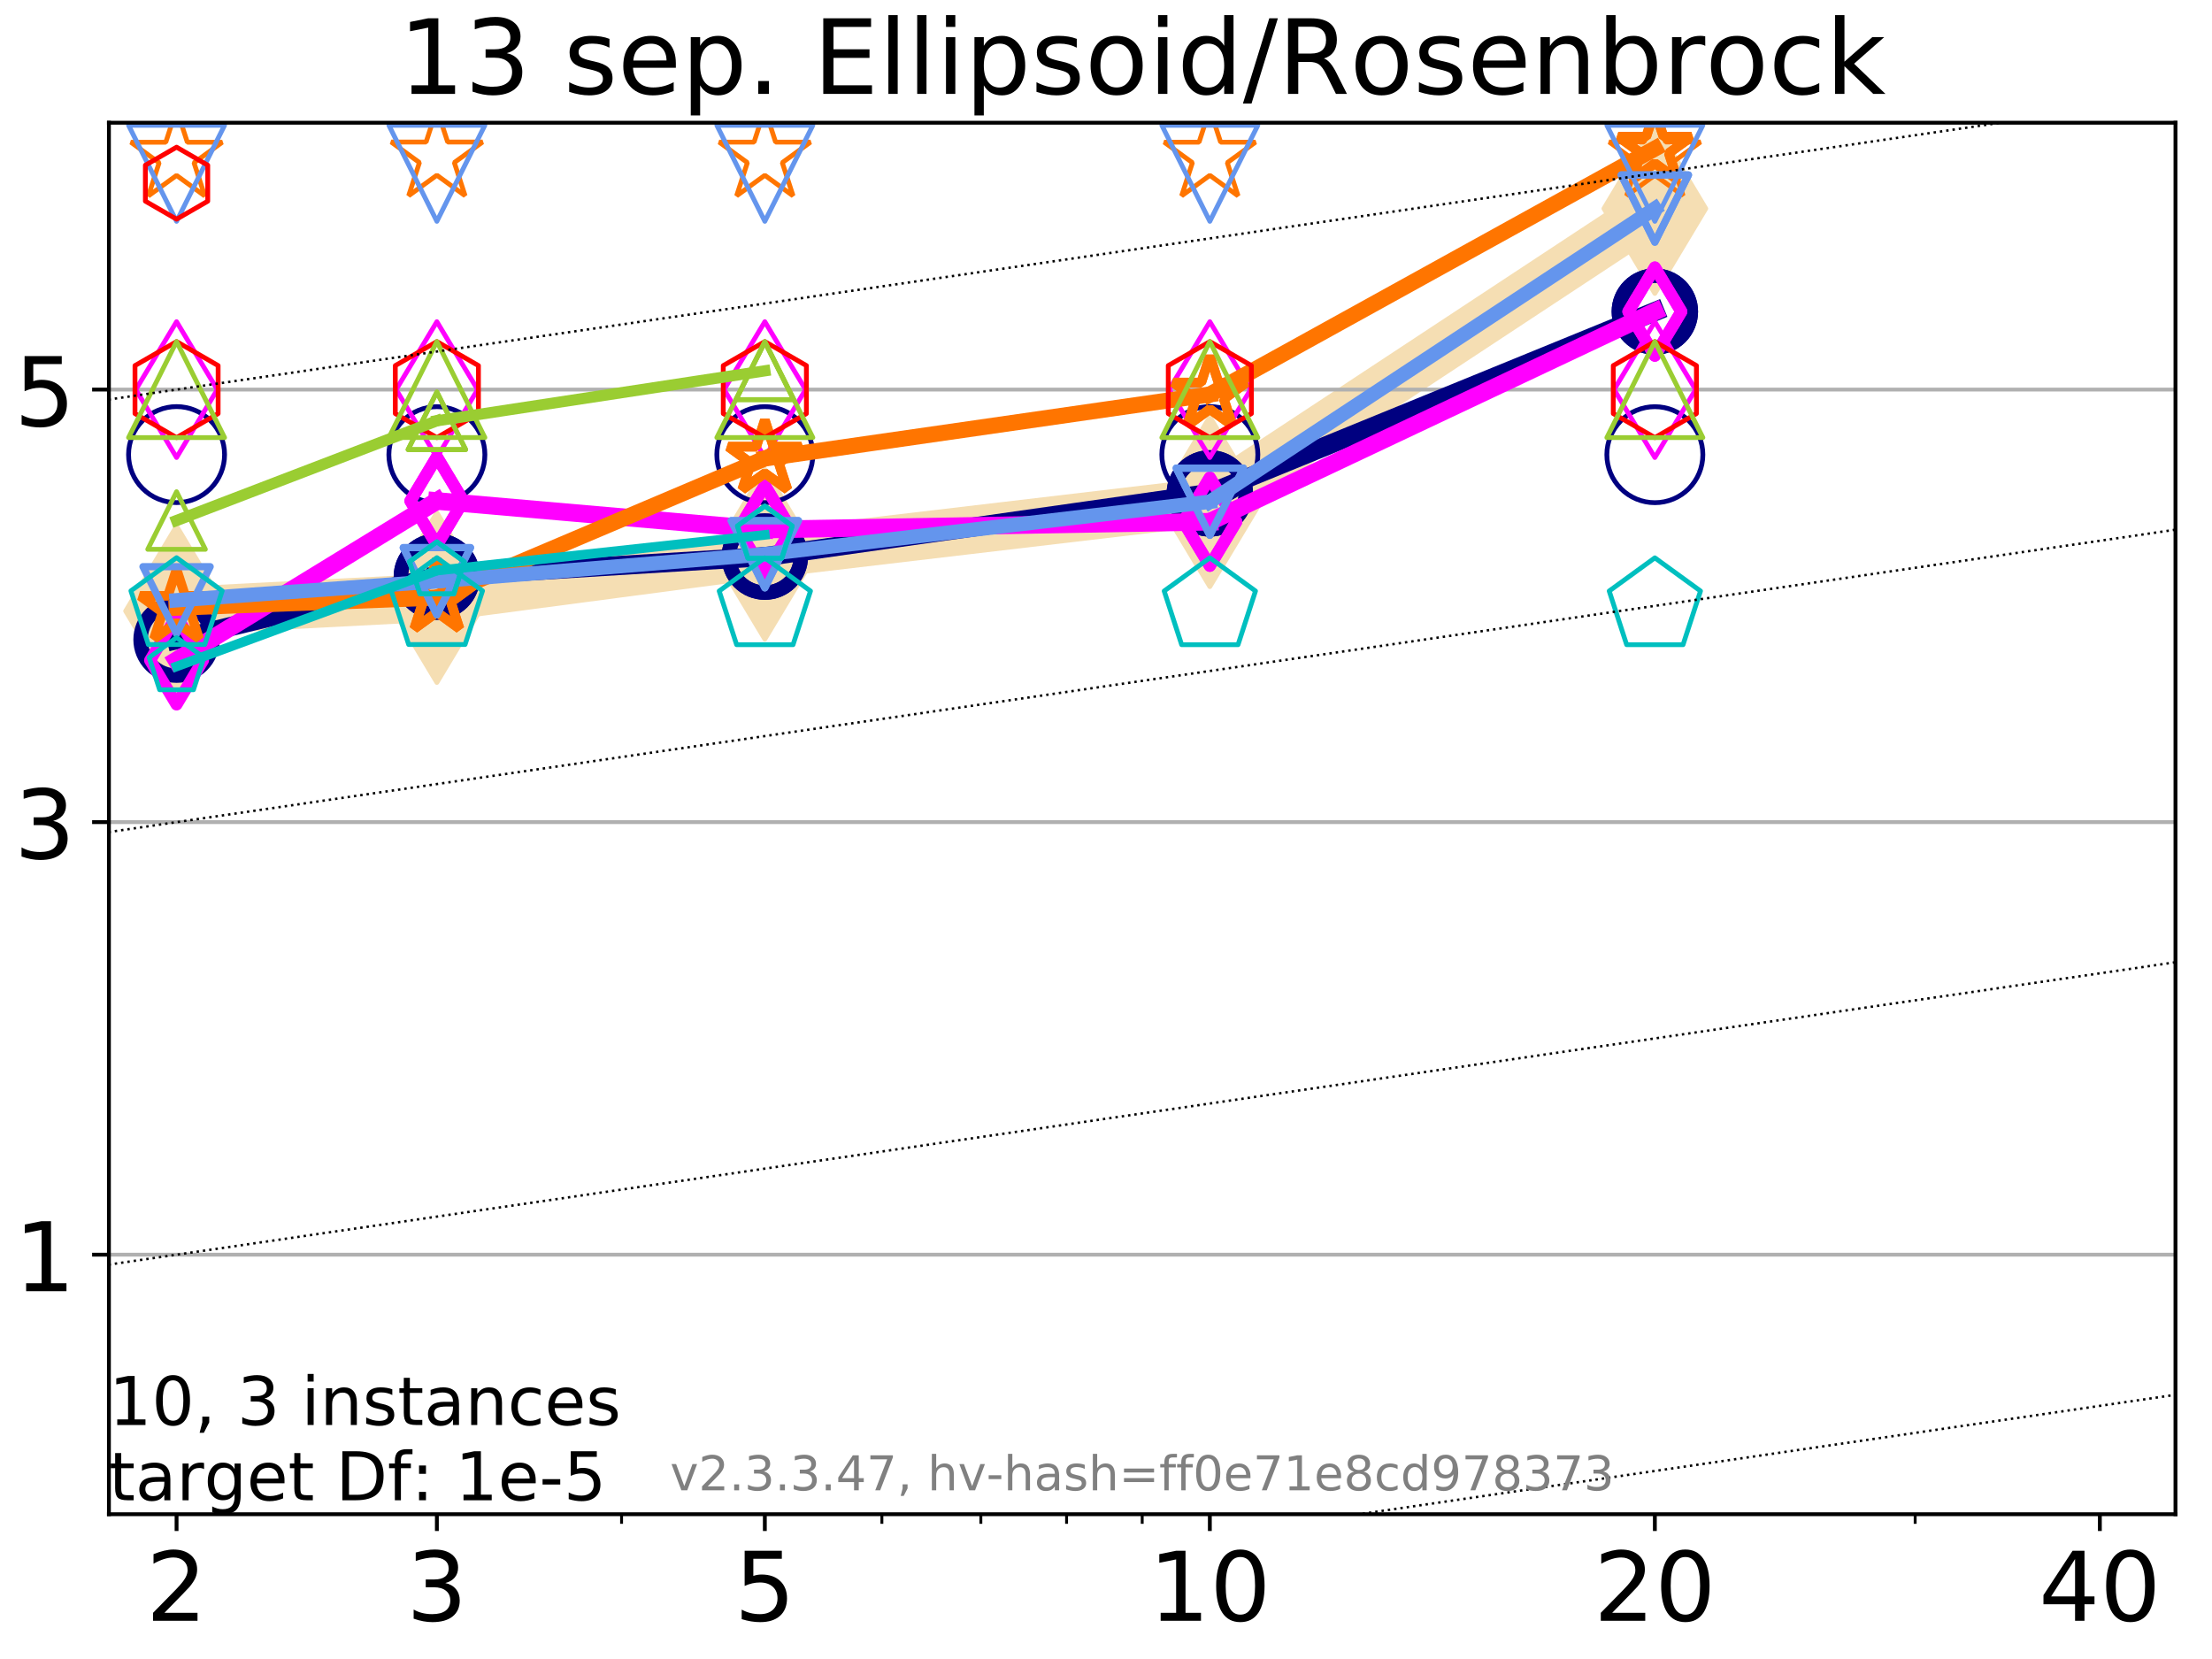 <?xml version="1.0" encoding="utf-8" standalone="no"?>
<!DOCTYPE svg PUBLIC "-//W3C//DTD SVG 1.1//EN"
  "http://www.w3.org/Graphics/SVG/1.1/DTD/svg11.dtd">
<!-- Created with matplotlib (https://matplotlib.org/) -->
<svg height="345.6pt" version="1.1" viewBox="0 0 460.8 345.6" width="460.8pt" xmlns="http://www.w3.org/2000/svg" xmlns:xlink="http://www.w3.org/1999/xlink">
 <defs>
  <style type="text/css">
*{stroke-linecap:butt;stroke-linejoin:round;}
  </style>
 </defs>
 <g id="figure_1">
  <g id="patch_1">
   <path d="M 0 345.6 
L 460.8 345.6 
L 460.8 0 
L 0 0 
z
" style="fill:#ffffff;"/>
  </g>
  <g id="axes_1">
   <g id="patch_2">
    <path d="M 22.69 315.44 
L 453.192 315.44 
L 453.192 25.56 
L 22.69 25.56 
z
" style="fill:#ffffff;"/>
   </g>
   <g id="line2d_1">
    <path clip-path="url(#p2668a5c0a0)" d="M 36.781 127.292 
L 91.009 124.487 
L 159.329 115.462 
L 252.032 104.522 
L 344.736 43.447 
" style="fill:none;stroke:#f5deb3;stroke-linecap:square;stroke-width:10;"/>
    <defs>
     <path d="M 0 17.678 
L 10.607 0 
L 0 -17.678 
L -10.607 0 
z
" id="mf4c6f16f09" style="stroke:#f5deb3;stroke-linejoin:miter;"/>
    </defs>
    <g clip-path="url(#p2668a5c0a0)">
     <use style="fill:#f5deb3;stroke:#f5deb3;stroke-linejoin:miter;" x="36.781" xlink:href="#mf4c6f16f09" y="127.292"/>
     <use style="fill:#f5deb3;stroke:#f5deb3;stroke-linejoin:miter;" x="91.009" xlink:href="#mf4c6f16f09" y="124.487"/>
     <use style="fill:#f5deb3;stroke:#f5deb3;stroke-linejoin:miter;" x="159.329" xlink:href="#mf4c6f16f09" y="115.462"/>
     <use style="fill:#f5deb3;stroke:#f5deb3;stroke-linejoin:miter;" x="252.032" xlink:href="#mf4c6f16f09" y="104.522"/>
     <use style="fill:#f5deb3;stroke:#f5deb3;stroke-linejoin:miter;" x="344.736" xlink:href="#mf4c6f16f09" y="43.447"/>
    </g>
   </g>
   <g id="matplotlib.axis_1">
    <g id="xtick_1">
     <g id="line2d_2">
      <defs>
       <path d="M 0 0 
L 0 3.5 
" id="md4423ddcb2" style="stroke:#000000;stroke-width:0.8;"/>
      </defs>
      <g>
       <use style="stroke:#000000;stroke-width:0.8;" x="36.781" xlink:href="#md4423ddcb2" y="315.44"/>
      </g>
     </g>
     <g id="text_1">
      <!-- 2 -->
      <defs>
       <path d="M 19.188 8.297 
L 53.609 8.297 
L 53.609 0 
L 7.328 0 
L 7.328 8.297 
Q 12.938 14.109 22.625 23.891 
Q 32.328 33.688 34.812 36.531 
Q 39.547 41.844 41.422 45.531 
Q 43.312 49.219 43.312 52.781 
Q 43.312 58.594 39.234 62.25 
Q 35.156 65.922 28.609 65.922 
Q 23.969 65.922 18.812 64.312 
Q 13.672 62.703 7.812 59.422 
L 7.812 69.391 
Q 13.766 71.781 18.938 73 
Q 24.125 74.219 28.422 74.219 
Q 39.75 74.219 46.484 68.547 
Q 53.219 62.891 53.219 53.422 
Q 53.219 48.922 51.531 44.891 
Q 49.859 40.875 45.406 35.406 
Q 44.188 33.984 37.641 27.219 
Q 31.109 20.453 19.188 8.297 
z
" id="DejaVuSans-50"/>
      </defs>
      <g transform="translate(30.419 337.637)scale(0.2 -0.2)">
       <use xlink:href="#DejaVuSans-50"/>
      </g>
     </g>
    </g>
    <g id="xtick_2">
     <g id="line2d_3">
      <g>
       <use style="stroke:#000000;stroke-width:0.8;" x="91.009" xlink:href="#md4423ddcb2" y="315.44"/>
      </g>
     </g>
     <g id="text_2">
      <!-- 3 -->
      <defs>
       <path d="M 40.578 39.312 
Q 47.656 37.797 51.625 33 
Q 55.609 28.219 55.609 21.188 
Q 55.609 10.406 48.188 4.484 
Q 40.766 -1.422 27.094 -1.422 
Q 22.516 -1.422 17.656 -0.516 
Q 12.797 0.391 7.625 2.203 
L 7.625 11.719 
Q 11.719 9.328 16.594 8.109 
Q 21.484 6.891 26.812 6.891 
Q 36.078 6.891 40.938 10.547 
Q 45.797 14.203 45.797 21.188 
Q 45.797 27.641 41.281 31.266 
Q 36.766 34.906 28.719 34.906 
L 20.219 34.906 
L 20.219 43.016 
L 29.109 43.016 
Q 36.375 43.016 40.234 45.922 
Q 44.094 48.828 44.094 54.297 
Q 44.094 59.906 40.109 62.906 
Q 36.141 65.922 28.719 65.922 
Q 24.656 65.922 20.016 65.031 
Q 15.375 64.156 9.812 62.312 
L 9.812 71.094 
Q 15.438 72.656 20.344 73.438 
Q 25.25 74.219 29.594 74.219 
Q 40.828 74.219 47.359 69.109 
Q 53.906 64.016 53.906 55.328 
Q 53.906 49.266 50.438 45.094 
Q 46.969 40.922 40.578 39.312 
z
" id="DejaVuSans-51"/>
      </defs>
      <g transform="translate(84.647 337.637)scale(0.2 -0.2)">
       <use xlink:href="#DejaVuSans-51"/>
      </g>
     </g>
    </g>
    <g id="xtick_3">
     <g id="line2d_4">
      <g>
       <use style="stroke:#000000;stroke-width:0.8;" x="159.329" xlink:href="#md4423ddcb2" y="315.44"/>
      </g>
     </g>
     <g id="text_3">
      <!-- 5 -->
      <defs>
       <path d="M 10.797 72.906 
L 49.516 72.906 
L 49.516 64.594 
L 19.828 64.594 
L 19.828 46.734 
Q 21.969 47.469 24.109 47.828 
Q 26.266 48.188 28.422 48.188 
Q 40.625 48.188 47.75 41.5 
Q 54.891 34.812 54.891 23.391 
Q 54.891 11.625 47.562 5.094 
Q 40.234 -1.422 26.906 -1.422 
Q 22.312 -1.422 17.547 -0.641 
Q 12.797 0.141 7.719 1.703 
L 7.719 11.625 
Q 12.109 9.234 16.797 8.062 
Q 21.484 6.891 26.703 6.891 
Q 35.156 6.891 40.078 11.328 
Q 45.016 15.766 45.016 23.391 
Q 45.016 31 40.078 35.438 
Q 35.156 39.891 26.703 39.891 
Q 22.75 39.891 18.812 39.016 
Q 14.891 38.141 10.797 36.281 
z
" id="DejaVuSans-53"/>
      </defs>
      <g transform="translate(152.966 337.637)scale(0.2 -0.2)">
       <use xlink:href="#DejaVuSans-53"/>
      </g>
     </g>
    </g>
    <g id="xtick_4">
     <g id="line2d_5">
      <g>
       <use style="stroke:#000000;stroke-width:0.8;" x="252.032" xlink:href="#md4423ddcb2" y="315.44"/>
      </g>
     </g>
     <g id="text_4">
      <!-- 10 -->
      <defs>
       <path d="M 12.406 8.297 
L 28.516 8.297 
L 28.516 63.922 
L 10.984 60.406 
L 10.984 69.391 
L 28.422 72.906 
L 38.281 72.906 
L 38.281 8.297 
L 54.391 8.297 
L 54.391 0 
L 12.406 0 
z
" id="DejaVuSans-49"/>
       <path d="M 31.781 66.406 
Q 24.172 66.406 20.328 58.906 
Q 16.5 51.422 16.5 36.375 
Q 16.5 21.391 20.328 13.891 
Q 24.172 6.391 31.781 6.391 
Q 39.453 6.391 43.281 13.891 
Q 47.125 21.391 47.125 36.375 
Q 47.125 51.422 43.281 58.906 
Q 39.453 66.406 31.781 66.406 
z
M 31.781 74.219 
Q 44.047 74.219 50.516 64.516 
Q 56.984 54.828 56.984 36.375 
Q 56.984 17.969 50.516 8.266 
Q 44.047 -1.422 31.781 -1.422 
Q 19.531 -1.422 13.062 8.266 
Q 6.594 17.969 6.594 36.375 
Q 6.594 54.828 13.062 64.516 
Q 19.531 74.219 31.781 74.219 
z
" id="DejaVuSans-48"/>
      </defs>
      <g transform="translate(239.307 337.637)scale(0.2 -0.2)">
       <use xlink:href="#DejaVuSans-49"/>
       <use x="63.623" xlink:href="#DejaVuSans-48"/>
      </g>
     </g>
    </g>
    <g id="xtick_5">
     <g id="line2d_6">
      <g>
       <use style="stroke:#000000;stroke-width:0.8;" x="344.736" xlink:href="#md4423ddcb2" y="315.44"/>
      </g>
     </g>
     <g id="text_5">
      <!-- 20 -->
      <g transform="translate(332.011 337.637)scale(0.2 -0.2)">
       <use xlink:href="#DejaVuSans-50"/>
       <use x="63.623" xlink:href="#DejaVuSans-48"/>
      </g>
     </g>
    </g>
    <g id="xtick_6">
     <g id="line2d_7">
      <g>
       <use style="stroke:#000000;stroke-width:0.8;" x="437.439" xlink:href="#md4423ddcb2" y="315.44"/>
      </g>
     </g>
     <g id="text_6">
      <!-- 40 -->
      <defs>
       <path d="M 37.797 64.312 
L 12.891 25.391 
L 37.797 25.391 
z
M 35.203 72.906 
L 47.609 72.906 
L 47.609 25.391 
L 58.016 25.391 
L 58.016 17.188 
L 47.609 17.188 
L 47.609 0 
L 37.797 0 
L 37.797 17.188 
L 4.891 17.188 
L 4.891 26.703 
z
" id="DejaVuSans-52"/>
      </defs>
      <g transform="translate(424.714 337.637)scale(0.2 -0.2)">
       <use xlink:href="#DejaVuSans-52"/>
       <use x="63.623" xlink:href="#DejaVuSans-48"/>
      </g>
     </g>
    </g>
    <g id="xtick_7">
     <g id="line2d_8">
      <defs>
       <path d="M 0 0 
L 0 2 
" id="mf06cb79f1e" style="stroke:#000000;stroke-width:0.6;"/>
      </defs>
      <g>
       <use style="stroke:#000000;stroke-width:0.6;" x="129.485" xlink:href="#mf06cb79f1e" y="315.44"/>
      </g>
     </g>
    </g>
    <g id="xtick_8">
     <g id="line2d_9">
      <g>
       <use style="stroke:#000000;stroke-width:0.6;" x="183.713" xlink:href="#mf06cb79f1e" y="315.44"/>
      </g>
     </g>
    </g>
    <g id="xtick_9">
     <g id="line2d_10">
      <g>
       <use style="stroke:#000000;stroke-width:0.6;" x="204.329" xlink:href="#mf06cb79f1e" y="315.44"/>
      </g>
     </g>
    </g>
    <g id="xtick_10">
     <g id="line2d_11">
      <g>
       <use style="stroke:#000000;stroke-width:0.6;" x="222.188" xlink:href="#mf06cb79f1e" y="315.44"/>
      </g>
     </g>
    </g>
    <g id="xtick_11">
     <g id="line2d_12">
      <g>
       <use style="stroke:#000000;stroke-width:0.6;" x="237.941" xlink:href="#mf06cb79f1e" y="315.44"/>
      </g>
     </g>
    </g>
    <g id="xtick_12">
     <g id="line2d_13">
      <g>
       <use style="stroke:#000000;stroke-width:0.6;" x="398.964" xlink:href="#mf06cb79f1e" y="315.44"/>
      </g>
     </g>
    </g>
   </g>
   <g id="matplotlib.axis_2">
    <g id="ytick_1">
     <g id="line2d_14">
      <path clip-path="url(#p2668a5c0a0)" d="M 22.69 261.375 
L 453.192 261.375 
" style="fill:none;stroke:#b0b0b0;stroke-linecap:square;stroke-width:0.8;"/>
     </g>
     <g id="line2d_15">
      <defs>
       <path d="M 0 0 
L -3.5 0 
" id="m0e31f8df63" style="stroke:#000000;stroke-width:0.8;"/>
      </defs>
      <g>
       <use style="stroke:#000000;stroke-width:0.8;" x="22.69" xlink:href="#m0e31f8df63" y="261.375"/>
      </g>
     </g>
     <g id="text_7">
      <!-- 1 -->
      <g transform="translate(2.965 268.974)scale(0.2 -0.2)">
       <use xlink:href="#DejaVuSans-49"/>
      </g>
     </g>
    </g>
    <g id="ytick_2">
     <g id="line2d_16">
      <path clip-path="url(#p2668a5c0a0)" d="M 22.69 171.268 
L 453.192 171.268 
" style="fill:none;stroke:#b0b0b0;stroke-linecap:square;stroke-width:0.8;"/>
     </g>
     <g id="line2d_17">
      <g>
       <use style="stroke:#000000;stroke-width:0.8;" x="22.69" xlink:href="#m0e31f8df63" y="171.268"/>
      </g>
     </g>
     <g id="text_8">
      <!-- 3 -->
      <g transform="translate(2.965 178.866)scale(0.2 -0.2)">
       <use xlink:href="#DejaVuSans-51"/>
      </g>
     </g>
    </g>
    <g id="ytick_3">
     <g id="line2d_18">
      <path clip-path="url(#p2668a5c0a0)" d="M 22.69 81.16 
L 453.192 81.16 
" style="fill:none;stroke:#b0b0b0;stroke-linecap:square;stroke-width:0.8;"/>
     </g>
     <g id="line2d_19">
      <g>
       <use style="stroke:#000000;stroke-width:0.8;" x="22.69" xlink:href="#m0e31f8df63" y="81.16"/>
      </g>
     </g>
     <g id="text_9">
      <!-- 5 -->
      <g transform="translate(2.965 88.758)scale(0.2 -0.2)">
       <use xlink:href="#DejaVuSans-53"/>
      </g>
     </g>
    </g>
   </g>
   <g id="line2d_20">
    <path clip-path="url(#p2668a5c0a0)" d="M 36.781 133.247 
L 91.009 120.112 
" style="fill:none;stroke:#000080;stroke-linecap:square;stroke-width:4;"/>
    <defs>
     <path d="M 0 7.5 
C 1.989 7.5 3.897 6.71 5.303 5.303 
C 6.71 3.897 7.5 1.989 7.5 0 
C 7.5 -1.989 6.71 -3.897 5.303 -5.303 
C 3.897 -6.71 1.989 -7.5 0 -7.5 
C -1.989 -7.5 -3.897 -6.71 -5.303 -5.303 
C -6.71 -3.897 -7.5 -1.989 -7.5 0 
C -7.5 1.989 -6.71 3.897 -5.303 5.303 
C -3.897 6.71 -1.989 7.5 0 7.5 
z
" id="mfb1779fa63" style="stroke:#000080;stroke-width:3;"/>
    </defs>
    <g clip-path="url(#p2668a5c0a0)">
     <use style="fill-opacity:0;stroke:#000080;stroke-width:3;" x="36.781" xlink:href="#mfb1779fa63" y="133.247"/>
     <use style="fill-opacity:0;stroke:#000080;stroke-width:3;" x="91.009" xlink:href="#mfb1779fa63" y="120.112"/>
    </g>
   </g>
   <g id="line2d_21">
    <path clip-path="url(#p2668a5c0a0)" d="M 91.009 120.112 
L 159.329 115.956 
" style="fill:none;stroke:#000080;stroke-linecap:square;stroke-width:4;"/>
    <g clip-path="url(#p2668a5c0a0)">
     <use style="fill-opacity:0;stroke:#000080;stroke-width:3;" x="91.009" xlink:href="#mfb1779fa63" y="120.112"/>
     <use style="fill-opacity:0;stroke:#000080;stroke-width:3;" x="159.329" xlink:href="#mfb1779fa63" y="115.956"/>
    </g>
   </g>
   <g id="line2d_22">
    <path clip-path="url(#p2668a5c0a0)" d="M 159.329 115.956 
L 252.032 102.782 
" style="fill:none;stroke:#000080;stroke-linecap:square;stroke-width:4;"/>
    <g clip-path="url(#p2668a5c0a0)">
     <use style="fill-opacity:0;stroke:#000080;stroke-width:3;" x="159.329" xlink:href="#mfb1779fa63" y="115.956"/>
     <use style="fill-opacity:0;stroke:#000080;stroke-width:3;" x="252.032" xlink:href="#mfb1779fa63" y="102.782"/>
    </g>
   </g>
   <g id="line2d_23">
    <path clip-path="url(#p2668a5c0a0)" d="M 252.032 102.782 
L 344.736 64.909 
" style="fill:none;stroke:#000080;stroke-linecap:square;stroke-width:4;"/>
    <g clip-path="url(#p2668a5c0a0)">
     <use style="fill-opacity:0;stroke:#000080;stroke-width:3;" x="252.032" xlink:href="#mfb1779fa63" y="102.782"/>
     <use style="fill-opacity:0;stroke:#000080;stroke-width:3;" x="344.736" xlink:href="#mfb1779fa63" y="64.909"/>
    </g>
   </g>
   <g id="line2d_24">
    <path clip-path="url(#p2668a5c0a0)" d="M 344.736 64.909 
" style="fill:none;stroke:#000080;stroke-linecap:square;stroke-width:4;"/>
    <g clip-path="url(#p2668a5c0a0)">
     <use style="fill-opacity:0;stroke:#000080;stroke-width:3;" x="344.736" xlink:href="#mfb1779fa63" y="64.909"/>
    </g>
   </g>
   <g id="line2d_25"/>
   <g id="line2d_26">
    <defs>
     <path d="M 0 10 
C 2.652 10 5.196 8.946 7.071 7.071 
C 8.946 5.196 10 2.652 10 0 
C 10 -2.652 8.946 -5.196 7.071 -7.071 
C 5.196 -8.946 2.652 -10 0 -10 
C -2.652 -10 -5.196 -8.946 -7.071 -7.071 
C -8.946 -5.196 -10 -2.652 -10 0 
C -10 2.652 -8.946 5.196 -7.071 7.071 
C -5.196 8.946 -2.652 10 0 10 
z
" id="m9014a6e4e6" style="stroke:#000080;"/>
    </defs>
    <g clip-path="url(#p2668a5c0a0)">
     <use style="fill-opacity:0;stroke:#000080;" x="36.781" xlink:href="#m9014a6e4e6" y="94.701"/>
     <use style="fill-opacity:0;stroke:#000080;" x="91.009" xlink:href="#m9014a6e4e6" y="94.719"/>
     <use style="fill-opacity:0;stroke:#000080;" x="159.329" xlink:href="#m9014a6e4e6" y="94.708"/>
     <use style="fill-opacity:0;stroke:#000080;" x="252.032" xlink:href="#m9014a6e4e6" y="94.7"/>
     <use style="fill-opacity:0;stroke:#000080;" x="344.736" xlink:href="#m9014a6e4e6" y="94.719"/>
    </g>
   </g>
   <g id="line2d_27">
    <path clip-path="url(#p2668a5c0a0)" d="M 36.781 137.565 
L 91.009 104.362 
" style="fill:none;stroke:#ff00ff;stroke-linecap:square;stroke-width:3.667;"/>
    <defs>
     <path d="M 0 9.192 
L 5.515 0 
L 0 -9.192 
L -5.515 0 
z
" id="ma668ec9737" style="stroke:#ff00ff;stroke-linejoin:miter;stroke-width:2.5;"/>
    </defs>
    <g clip-path="url(#p2668a5c0a0)">
     <use style="fill-opacity:0;stroke:#ff00ff;stroke-linejoin:miter;stroke-width:2.5;" x="36.781" xlink:href="#ma668ec9737" y="137.565"/>
     <use style="fill-opacity:0;stroke:#ff00ff;stroke-linejoin:miter;stroke-width:2.5;" x="91.009" xlink:href="#ma668ec9737" y="104.362"/>
    </g>
   </g>
   <g id="line2d_28">
    <path clip-path="url(#p2668a5c0a0)" d="M 91.009 104.362 
L 159.329 110.315 
" style="fill:none;stroke:#ff00ff;stroke-linecap:square;stroke-width:3.667;"/>
    <g clip-path="url(#p2668a5c0a0)">
     <use style="fill-opacity:0;stroke:#ff00ff;stroke-linejoin:miter;stroke-width:2.5;" x="91.009" xlink:href="#ma668ec9737" y="104.362"/>
     <use style="fill-opacity:0;stroke:#ff00ff;stroke-linejoin:miter;stroke-width:2.5;" x="159.329" xlink:href="#ma668ec9737" y="110.315"/>
    </g>
   </g>
   <g id="line2d_29">
    <path clip-path="url(#p2668a5c0a0)" d="M 159.329 110.315 
L 252.032 108.683 
" style="fill:none;stroke:#ff00ff;stroke-linecap:square;stroke-width:3.667;"/>
    <g clip-path="url(#p2668a5c0a0)">
     <use style="fill-opacity:0;stroke:#ff00ff;stroke-linejoin:miter;stroke-width:2.5;" x="159.329" xlink:href="#ma668ec9737" y="110.315"/>
     <use style="fill-opacity:0;stroke:#ff00ff;stroke-linejoin:miter;stroke-width:2.5;" x="252.032" xlink:href="#ma668ec9737" y="108.683"/>
    </g>
   </g>
   <g id="line2d_30">
    <path clip-path="url(#p2668a5c0a0)" d="M 252.032 108.683 
L 344.736 64.912 
" style="fill:none;stroke:#ff00ff;stroke-linecap:square;stroke-width:3.667;"/>
    <g clip-path="url(#p2668a5c0a0)">
     <use style="fill-opacity:0;stroke:#ff00ff;stroke-linejoin:miter;stroke-width:2.5;" x="252.032" xlink:href="#ma668ec9737" y="108.683"/>
     <use style="fill-opacity:0;stroke:#ff00ff;stroke-linejoin:miter;stroke-width:2.5;" x="344.736" xlink:href="#ma668ec9737" y="64.912"/>
    </g>
   </g>
   <g id="line2d_31">
    <path clip-path="url(#p2668a5c0a0)" d="M 344.736 64.912 
" style="fill:none;stroke:#ff00ff;stroke-linecap:square;stroke-width:3.667;"/>
    <g clip-path="url(#p2668a5c0a0)">
     <use style="fill-opacity:0;stroke:#ff00ff;stroke-linejoin:miter;stroke-width:2.5;" x="344.736" xlink:href="#ma668ec9737" y="64.912"/>
    </g>
   </g>
   <g id="line2d_32"/>
   <g id="line2d_33">
    <defs>
     <path d="M 0 14.142 
L 8.485 0 
L 0 -14.142 
L -8.485 0 
z
" id="m8bea02bd0a" style="stroke:#ff00ff;stroke-linejoin:miter;"/>
    </defs>
    <g clip-path="url(#p2668a5c0a0)">
     <use style="fill-opacity:0;stroke:#ff00ff;stroke-linejoin:miter;" x="36.781" xlink:href="#m8bea02bd0a" y="81.159"/>
     <use style="fill-opacity:0;stroke:#ff00ff;stroke-linejoin:miter;" x="91.009" xlink:href="#m8bea02bd0a" y="81.159"/>
     <use style="fill-opacity:0;stroke:#ff00ff;stroke-linejoin:miter;" x="159.329" xlink:href="#m8bea02bd0a" y="81.159"/>
     <use style="fill-opacity:0;stroke:#ff00ff;stroke-linejoin:miter;" x="252.032" xlink:href="#m8bea02bd0a" y="81.16"/>
     <use style="fill-opacity:0;stroke:#ff00ff;stroke-linejoin:miter;" x="344.736" xlink:href="#m8bea02bd0a" y="81.16"/>
    </g>
   </g>
   <g id="line2d_34">
    <path clip-path="url(#p2668a5c0a0)" d="M 36.781 126.601 
L 91.009 124.487 
" style="fill:none;stroke:#ff7500;stroke-linecap:square;stroke-width:3.333;"/>
    <defs>
     <path d="M 0 -8 
L -1.796 -2.472 
L -7.608 -2.472 
L -2.906 0.944 
L -4.702 6.472 
L -0 3.056 
L 4.702 6.472 
L 2.906 0.944 
L 7.608 -2.472 
L 1.796 -2.472 
z
" id="m65a26836fb" style="stroke:#ff7500;stroke-linejoin:bevel;stroke-width:2;"/>
    </defs>
    <g clip-path="url(#p2668a5c0a0)">
     <use style="fill-opacity:0;stroke:#ff7500;stroke-linejoin:bevel;stroke-width:2;" x="36.781" xlink:href="#m65a26836fb" y="126.601"/>
     <use style="fill-opacity:0;stroke:#ff7500;stroke-linejoin:bevel;stroke-width:2;" x="91.009" xlink:href="#m65a26836fb" y="124.487"/>
    </g>
   </g>
   <g id="line2d_35">
    <path clip-path="url(#p2668a5c0a0)" d="M 91.009 124.487 
L 159.329 95.519 
" style="fill:none;stroke:#ff7500;stroke-linecap:square;stroke-width:3.333;"/>
    <g clip-path="url(#p2668a5c0a0)">
     <use style="fill-opacity:0;stroke:#ff7500;stroke-linejoin:bevel;stroke-width:2;" x="91.009" xlink:href="#m65a26836fb" y="124.487"/>
     <use style="fill-opacity:0;stroke:#ff7500;stroke-linejoin:bevel;stroke-width:2;" x="159.329" xlink:href="#m65a26836fb" y="95.519"/>
    </g>
   </g>
   <g id="line2d_36">
    <path clip-path="url(#p2668a5c0a0)" d="M 159.329 95.519 
L 252.032 82.169 
" style="fill:none;stroke:#ff7500;stroke-linecap:square;stroke-width:3.333;"/>
    <g clip-path="url(#p2668a5c0a0)">
     <use style="fill-opacity:0;stroke:#ff7500;stroke-linejoin:bevel;stroke-width:2;" x="159.329" xlink:href="#m65a26836fb" y="95.519"/>
     <use style="fill-opacity:0;stroke:#ff7500;stroke-linejoin:bevel;stroke-width:2;" x="252.032" xlink:href="#m65a26836fb" y="82.169"/>
    </g>
   </g>
   <g id="line2d_37">
    <path clip-path="url(#p2668a5c0a0)" d="M 252.032 82.169 
L 344.736 30.954 
" style="fill:none;stroke:#ff7500;stroke-linecap:square;stroke-width:3.333;"/>
    <g clip-path="url(#p2668a5c0a0)">
     <use style="fill-opacity:0;stroke:#ff7500;stroke-linejoin:bevel;stroke-width:2;" x="252.032" xlink:href="#m65a26836fb" y="82.169"/>
     <use style="fill-opacity:0;stroke:#ff7500;stroke-linejoin:bevel;stroke-width:2;" x="344.736" xlink:href="#m65a26836fb" y="30.954"/>
    </g>
   </g>
   <g id="line2d_38">
    <path clip-path="url(#p2668a5c0a0)" d="M 344.736 30.954 
" style="fill:none;stroke:#ff7500;stroke-linecap:square;stroke-width:3.333;"/>
    <g clip-path="url(#p2668a5c0a0)">
     <use style="fill-opacity:0;stroke:#ff7500;stroke-linejoin:bevel;stroke-width:2;" x="344.736" xlink:href="#m65a26836fb" y="30.954"/>
    </g>
   </g>
   <g id="line2d_39"/>
   <g id="line2d_40">
    <defs>
     <path d="M 0 -10 
L -2.245 -3.09 
L -9.511 -3.09 
L -3.633 1.18 
L -5.878 8.09 
L -0 3.82 
L 5.878 8.09 
L 3.633 1.18 
L 9.511 -3.09 
L 2.245 -3.09 
z
" id="m9ecdfabf13" style="stroke:#ff7500;stroke-linejoin:bevel;"/>
    </defs>
    <g clip-path="url(#p2668a5c0a0)">
     <use style="fill-opacity:0;stroke:#ff7500;stroke-linejoin:bevel;" x="36.781" xlink:href="#m9ecdfabf13" y="32.724"/>
     <use style="fill-opacity:0;stroke:#ff7500;stroke-linejoin:bevel;" x="91.009" xlink:href="#m9ecdfabf13" y="32.681"/>
     <use style="fill-opacity:0;stroke:#ff7500;stroke-linejoin:bevel;" x="159.329" xlink:href="#m9ecdfabf13" y="32.699"/>
     <use style="fill-opacity:0;stroke:#ff7500;stroke-linejoin:bevel;" x="252.032" xlink:href="#m9ecdfabf13" y="32.707"/>
     <use style="fill-opacity:0;stroke:#ff7500;stroke-linejoin:bevel;" x="344.736" xlink:href="#m9ecdfabf13" y="32.675"/>
    </g>
   </g>
   <g id="line2d_41">
    <path clip-path="url(#p2668a5c0a0)" d="M 36.781 125.047 
L 91.009 121.084 
" style="fill:none;stroke:#6495ed;stroke-linecap:square;stroke-width:3;"/>
    <defs>
     <path d="M -0 7 
L 7 -7 
L -7 -7 
z
" id="ma1388e748b" style="stroke:#6495ed;stroke-linejoin:miter;stroke-width:1.5;"/>
    </defs>
    <g clip-path="url(#p2668a5c0a0)">
     <use style="fill-opacity:0;stroke:#6495ed;stroke-linejoin:miter;stroke-width:1.5;" x="36.781" xlink:href="#ma1388e748b" y="125.047"/>
     <use style="fill-opacity:0;stroke:#6495ed;stroke-linejoin:miter;stroke-width:1.5;" x="91.009" xlink:href="#ma1388e748b" y="121.084"/>
    </g>
   </g>
   <g id="line2d_42">
    <path clip-path="url(#p2668a5c0a0)" d="M 91.009 121.084 
L 159.329 115.462 
" style="fill:none;stroke:#6495ed;stroke-linecap:square;stroke-width:3;"/>
    <g clip-path="url(#p2668a5c0a0)">
     <use style="fill-opacity:0;stroke:#6495ed;stroke-linejoin:miter;stroke-width:1.5;" x="91.009" xlink:href="#ma1388e748b" y="121.084"/>
     <use style="fill-opacity:0;stroke:#6495ed;stroke-linejoin:miter;stroke-width:1.5;" x="159.329" xlink:href="#ma1388e748b" y="115.462"/>
    </g>
   </g>
   <g id="line2d_43">
    <path clip-path="url(#p2668a5c0a0)" d="M 159.329 115.462 
L 252.032 104.523 
" style="fill:none;stroke:#6495ed;stroke-linecap:square;stroke-width:3;"/>
    <g clip-path="url(#p2668a5c0a0)">
     <use style="fill-opacity:0;stroke:#6495ed;stroke-linejoin:miter;stroke-width:1.5;" x="159.329" xlink:href="#ma1388e748b" y="115.462"/>
     <use style="fill-opacity:0;stroke:#6495ed;stroke-linejoin:miter;stroke-width:1.5;" x="252.032" xlink:href="#ma1388e748b" y="104.523"/>
    </g>
   </g>
   <g id="line2d_44">
    <path clip-path="url(#p2668a5c0a0)" d="M 252.032 104.523 
L 344.736 43.447 
" style="fill:none;stroke:#6495ed;stroke-linecap:square;stroke-width:3;"/>
    <g clip-path="url(#p2668a5c0a0)">
     <use style="fill-opacity:0;stroke:#6495ed;stroke-linejoin:miter;stroke-width:1.5;" x="252.032" xlink:href="#ma1388e748b" y="104.523"/>
     <use style="fill-opacity:0;stroke:#6495ed;stroke-linejoin:miter;stroke-width:1.5;" x="344.736" xlink:href="#ma1388e748b" y="43.447"/>
    </g>
   </g>
   <g id="line2d_45">
    <path clip-path="url(#p2668a5c0a0)" d="M 344.736 43.447 
" style="fill:none;stroke:#6495ed;stroke-linecap:square;stroke-width:3;"/>
    <g clip-path="url(#p2668a5c0a0)">
     <use style="fill-opacity:0;stroke:#6495ed;stroke-linejoin:miter;stroke-width:1.5;" x="344.736" xlink:href="#ma1388e748b" y="43.447"/>
    </g>
   </g>
   <g id="line2d_46"/>
   <g id="line2d_47">
    <defs>
     <path d="M -0 10 
L 10 -10 
L -10 -10 
z
" id="md515a41598" style="stroke:#6495ed;stroke-linejoin:miter;"/>
    </defs>
    <g clip-path="url(#p2668a5c0a0)">
     <use style="fill-opacity:0;stroke:#6495ed;stroke-linejoin:miter;" x="36.781" xlink:href="#md515a41598" y="36.106"/>
     <use style="fill-opacity:0;stroke:#6495ed;stroke-linejoin:miter;" x="91.009" xlink:href="#md515a41598" y="36.106"/>
     <use style="fill-opacity:0;stroke:#6495ed;stroke-linejoin:miter;" x="159.329" xlink:href="#md515a41598" y="36.106"/>
     <use style="fill-opacity:0;stroke:#6495ed;stroke-linejoin:miter;" x="252.032" xlink:href="#md515a41598" y="36.106"/>
     <use style="fill-opacity:0;stroke:#6495ed;stroke-linejoin:miter;" x="344.736" xlink:href="#md515a41598" y="36.106"/>
    </g>
   </g>
   <g id="line2d_48">
    <path clip-path="url(#p2668a5c0a0)" d="M 36.781 38.16 
" style="fill:none;stroke:#ff0000;stroke-linecap:square;stroke-width:2.667;"/>
    <defs>
     <path d="M 0 -7.5 
L -6.495 -3.75 
L -6.495 3.75 
L -0 7.5 
L 6.495 3.75 
L 6.495 -3.75 
z
" id="mbb29202951" style="stroke:#ff0000;stroke-linejoin:miter;"/>
    </defs>
    <g clip-path="url(#p2668a5c0a0)">
     <use style="fill-opacity:0;stroke:#ff0000;stroke-linejoin:miter;" x="36.781" xlink:href="#mbb29202951" y="38.16"/>
    </g>
   </g>
   <g id="line2d_49"/>
   <g id="line2d_50">
    <defs>
     <path d="M 0 -10 
L -8.66 -5 
L -8.66 5 
L -0 10 
L 8.66 5 
L 8.66 -5 
z
" id="md1204cac2c" style="stroke:#ff0000;stroke-linejoin:miter;"/>
    </defs>
    <g clip-path="url(#p2668a5c0a0)">
     <use style="fill-opacity:0;stroke:#ff0000;stroke-linejoin:miter;" x="36.781" xlink:href="#md1204cac2c" y="81.159"/>
     <use style="fill-opacity:0;stroke:#ff0000;stroke-linejoin:miter;" x="91.009" xlink:href="#md1204cac2c" y="81.16"/>
     <use style="fill-opacity:0;stroke:#ff0000;stroke-linejoin:miter;" x="159.329" xlink:href="#md1204cac2c" y="81.16"/>
     <use style="fill-opacity:0;stroke:#ff0000;stroke-linejoin:miter;" x="252.032" xlink:href="#md1204cac2c" y="81.16"/>
     <use style="fill-opacity:0;stroke:#ff0000;stroke-linejoin:miter;" x="344.736" xlink:href="#md1204cac2c" y="81.16"/>
    </g>
   </g>
   <g id="line2d_51">
    <path clip-path="url(#p2668a5c0a0)" d="M 36.781 108.433 
L 91.009 87.658 
" style="fill:none;stroke:#9acd32;stroke-linecap:square;stroke-width:2.333;"/>
    <defs>
     <path d="M 0 -6 
L -6 6 
L 6 6 
z
" id="m1882f47279" style="stroke:#9acd32;stroke-linejoin:miter;"/>
    </defs>
    <g clip-path="url(#p2668a5c0a0)">
     <use style="fill-opacity:0;stroke:#9acd32;stroke-linejoin:miter;" x="36.781" xlink:href="#m1882f47279" y="108.433"/>
     <use style="fill-opacity:0;stroke:#9acd32;stroke-linejoin:miter;" x="91.009" xlink:href="#m1882f47279" y="87.658"/>
    </g>
   </g>
   <g id="line2d_52">
    <path clip-path="url(#p2668a5c0a0)" d="M 91.009 87.658 
L 159.329 77.249 
" style="fill:none;stroke:#9acd32;stroke-linecap:square;stroke-width:2.333;"/>
    <g clip-path="url(#p2668a5c0a0)">
     <use style="fill-opacity:0;stroke:#9acd32;stroke-linejoin:miter;" x="91.009" xlink:href="#m1882f47279" y="87.658"/>
     <use style="fill-opacity:0;stroke:#9acd32;stroke-linejoin:miter;" x="159.329" xlink:href="#m1882f47279" y="77.249"/>
    </g>
   </g>
   <g id="line2d_53">
    <path clip-path="url(#p2668a5c0a0)" d="M 159.329 77.249 
" style="fill:none;stroke:#9acd32;stroke-linecap:square;stroke-width:2.333;"/>
    <g clip-path="url(#p2668a5c0a0)">
     <use style="fill-opacity:0;stroke:#9acd32;stroke-linejoin:miter;" x="159.329" xlink:href="#m1882f47279" y="77.249"/>
    </g>
   </g>
   <g id="line2d_54"/>
   <g id="line2d_55">
    <defs>
     <path d="M 0 -10 
L -10 10 
L 10 10 
z
" id="m3e2198232d" style="stroke:#9acd32;stroke-linejoin:miter;"/>
    </defs>
    <g clip-path="url(#p2668a5c0a0)">
     <use style="fill-opacity:0;stroke:#9acd32;stroke-linejoin:miter;" x="36.781" xlink:href="#m3e2198232d" y="81.157"/>
     <use style="fill-opacity:0;stroke:#9acd32;stroke-linejoin:miter;" x="91.009" xlink:href="#m3e2198232d" y="81.146"/>
     <use style="fill-opacity:0;stroke:#9acd32;stroke-linejoin:miter;" x="159.329" xlink:href="#m3e2198232d" y="81.151"/>
     <use style="fill-opacity:0;stroke:#9acd32;stroke-linejoin:miter;" x="252.032" xlink:href="#m3e2198232d" y="81.157"/>
     <use style="fill-opacity:0;stroke:#9acd32;stroke-linejoin:miter;" x="344.736" xlink:href="#m3e2198232d" y="81.157"/>
    </g>
   </g>
   <g id="line2d_56">
    <path clip-path="url(#p2668a5c0a0)" d="M 36.781 138.833 
L 91.009 118.866 
" style="fill:none;stroke:#00bfbf;stroke-linecap:square;stroke-width:2;"/>
    <defs>
     <path d="M 0 -6 
L -5.706 -1.854 
L -3.527 4.854 
L 3.527 4.854 
L 5.706 -1.854 
z
" id="med7613c578" style="stroke:#00bfbf;stroke-linejoin:miter;"/>
    </defs>
    <g clip-path="url(#p2668a5c0a0)">
     <use style="fill-opacity:0;stroke:#00bfbf;stroke-linejoin:miter;" x="36.781" xlink:href="#med7613c578" y="138.833"/>
     <use style="fill-opacity:0;stroke:#00bfbf;stroke-linejoin:miter;" x="91.009" xlink:href="#med7613c578" y="118.866"/>
    </g>
   </g>
   <g id="line2d_57">
    <path clip-path="url(#p2668a5c0a0)" d="M 91.009 118.866 
L 159.329 111.426 
" style="fill:none;stroke:#00bfbf;stroke-linecap:square;stroke-width:2;"/>
    <g clip-path="url(#p2668a5c0a0)">
     <use style="fill-opacity:0;stroke:#00bfbf;stroke-linejoin:miter;" x="91.009" xlink:href="#med7613c578" y="118.866"/>
     <use style="fill-opacity:0;stroke:#00bfbf;stroke-linejoin:miter;" x="159.329" xlink:href="#med7613c578" y="111.426"/>
    </g>
   </g>
   <g id="line2d_58">
    <path clip-path="url(#p2668a5c0a0)" d="M 159.329 111.426 
" style="fill:none;stroke:#00bfbf;stroke-linecap:square;stroke-width:2;"/>
    <g clip-path="url(#p2668a5c0a0)">
     <use style="fill-opacity:0;stroke:#00bfbf;stroke-linejoin:miter;" x="159.329" xlink:href="#med7613c578" y="111.426"/>
    </g>
   </g>
   <g id="line2d_59"/>
   <g id="line2d_60">
    <defs>
     <path d="M 0 -10 
L -9.511 -3.09 
L -5.878 8.09 
L 5.878 8.09 
L 9.511 -3.09 
z
" id="m8693e39fd3" style="stroke:#00bfbf;stroke-linejoin:miter;"/>
    </defs>
    <g clip-path="url(#p2668a5c0a0)">
     <use style="fill-opacity:0;stroke:#00bfbf;stroke-linejoin:miter;" x="36.781" xlink:href="#m8693e39fd3" y="126.177"/>
     <use style="fill-opacity:0;stroke:#00bfbf;stroke-linejoin:miter;" x="91.009" xlink:href="#m8693e39fd3" y="126.171"/>
     <use style="fill-opacity:0;stroke:#00bfbf;stroke-linejoin:miter;" x="159.329" xlink:href="#m8693e39fd3" y="126.209"/>
     <use style="fill-opacity:0;stroke:#00bfbf;stroke-linejoin:miter;" x="252.032" xlink:href="#m8693e39fd3" y="126.208"/>
     <use style="fill-opacity:0;stroke:#00bfbf;stroke-linejoin:miter;" x="344.736" xlink:href="#m8693e39fd3" y="126.208"/>
    </g>
   </g>
   <g id="line2d_61"/>
   <g id="line2d_62">
    <path clip-path="url(#p2668a5c0a0)" d="M 70.159 346.6 
L 461.8 289.303 
" style="fill:none;stroke:#000000;stroke-dasharray:0.5,0.825;stroke-dashoffset:0;stroke-width:0.5;"/>
   </g>
   <g id="line2d_63">
    <path clip-path="url(#p2668a5c0a0)" d="M -1 266.903 
L 461.8 199.195 
" style="fill:none;stroke:#000000;stroke-dasharray:0.5,0.825;stroke-dashoffset:0;stroke-width:0.5;"/>
   </g>
   <g id="line2d_64">
    <path clip-path="url(#p2668a5c0a0)" d="M -1 176.795 
L 461.8 109.087 
" style="fill:none;stroke:#000000;stroke-dasharray:0.5,0.825;stroke-dashoffset:0;stroke-width:0.5;"/>
   </g>
   <g id="line2d_65">
    <path clip-path="url(#p2668a5c0a0)" d="M -1 86.687 
L 461.8 18.979 
" style="fill:none;stroke:#000000;stroke-dasharray:0.5,0.825;stroke-dashoffset:0;stroke-width:0.5;"/>
   </g>
   <g id="line2d_66">
    <path clip-path="url(#p2668a5c0a0)" style="fill:none;stroke:#000000;stroke-dasharray:0.5,0.825;stroke-dashoffset:0;stroke-width:0.5;"/>
   </g>
   <g id="patch_3">
    <path d="M 22.69 315.44 
L 22.69 25.56 
" style="fill:none;stroke:#000000;stroke-linecap:square;stroke-linejoin:miter;stroke-width:0.8;"/>
   </g>
   <g id="patch_4">
    <path d="M 453.192 315.44 
L 453.192 25.56 
" style="fill:none;stroke:#000000;stroke-linecap:square;stroke-linejoin:miter;stroke-width:0.8;"/>
   </g>
   <g id="patch_5">
    <path d="M 22.69 315.44 
L 453.192 315.44 
" style="fill:none;stroke:#000000;stroke-linecap:square;stroke-linejoin:miter;stroke-width:0.8;"/>
   </g>
   <g id="patch_6">
    <path d="M 22.69 25.56 
L 453.192 25.56 
" style="fill:none;stroke:#000000;stroke-linecap:square;stroke-linejoin:miter;stroke-width:0.8;"/>
   </g>
   <g id="text_10">
    <!-- 10, 3 instances -->
    <defs>
     <path d="M 11.719 12.406 
L 22.016 12.406 
L 22.016 4 
L 14.016 -11.625 
L 7.719 -11.625 
L 11.719 4 
z
" id="DejaVuSans-44"/>
     <path id="DejaVuSans-32"/>
     <path d="M 9.422 54.688 
L 18.406 54.688 
L 18.406 0 
L 9.422 0 
z
M 9.422 75.984 
L 18.406 75.984 
L 18.406 64.594 
L 9.422 64.594 
z
" id="DejaVuSans-105"/>
     <path d="M 54.891 33.016 
L 54.891 0 
L 45.906 0 
L 45.906 32.719 
Q 45.906 40.484 42.875 44.328 
Q 39.844 48.188 33.797 48.188 
Q 26.516 48.188 22.312 43.547 
Q 18.109 38.922 18.109 30.906 
L 18.109 0 
L 9.078 0 
L 9.078 54.688 
L 18.109 54.688 
L 18.109 46.188 
Q 21.344 51.125 25.703 53.562 
Q 30.078 56 35.797 56 
Q 45.219 56 50.047 50.172 
Q 54.891 44.344 54.891 33.016 
z
" id="DejaVuSans-110"/>
     <path d="M 44.281 53.078 
L 44.281 44.578 
Q 40.484 46.531 36.375 47.5 
Q 32.281 48.484 27.875 48.484 
Q 21.188 48.484 17.844 46.438 
Q 14.5 44.391 14.5 40.281 
Q 14.5 37.156 16.891 35.375 
Q 19.281 33.594 26.516 31.984 
L 29.594 31.297 
Q 39.156 29.25 43.188 25.516 
Q 47.219 21.781 47.219 15.094 
Q 47.219 7.469 41.188 3.016 
Q 35.156 -1.422 24.609 -1.422 
Q 20.219 -1.422 15.453 -0.562 
Q 10.688 0.297 5.422 2 
L 5.422 11.281 
Q 10.406 8.688 15.234 7.391 
Q 20.062 6.109 24.812 6.109 
Q 31.156 6.109 34.562 8.281 
Q 37.984 10.453 37.984 14.406 
Q 37.984 18.062 35.516 20.016 
Q 33.062 21.969 24.703 23.781 
L 21.578 24.516 
Q 13.234 26.266 9.516 29.906 
Q 5.812 33.547 5.812 39.891 
Q 5.812 47.609 11.281 51.797 
Q 16.75 56 26.812 56 
Q 31.781 56 36.172 55.266 
Q 40.578 54.547 44.281 53.078 
z
" id="DejaVuSans-115"/>
     <path d="M 18.312 70.219 
L 18.312 54.688 
L 36.812 54.688 
L 36.812 47.703 
L 18.312 47.703 
L 18.312 18.016 
Q 18.312 11.328 20.141 9.422 
Q 21.969 7.516 27.594 7.516 
L 36.812 7.516 
L 36.812 0 
L 27.594 0 
Q 17.188 0 13.234 3.875 
Q 9.281 7.766 9.281 18.016 
L 9.281 47.703 
L 2.688 47.703 
L 2.688 54.688 
L 9.281 54.688 
L 9.281 70.219 
z
" id="DejaVuSans-116"/>
     <path d="M 34.281 27.484 
Q 23.391 27.484 19.188 25 
Q 14.984 22.516 14.984 16.5 
Q 14.984 11.719 18.141 8.906 
Q 21.297 6.109 26.703 6.109 
Q 34.188 6.109 38.703 11.406 
Q 43.219 16.703 43.219 25.484 
L 43.219 27.484 
z
M 52.203 31.203 
L 52.203 0 
L 43.219 0 
L 43.219 8.297 
Q 40.141 3.328 35.547 0.953 
Q 30.953 -1.422 24.312 -1.422 
Q 15.922 -1.422 10.953 3.297 
Q 6 8.016 6 15.922 
Q 6 25.141 12.172 29.828 
Q 18.359 34.516 30.609 34.516 
L 43.219 34.516 
L 43.219 35.406 
Q 43.219 41.609 39.141 45 
Q 35.062 48.391 27.688 48.391 
Q 23 48.391 18.547 47.266 
Q 14.109 46.141 10.016 43.891 
L 10.016 52.203 
Q 14.938 54.109 19.578 55.047 
Q 24.219 56 28.609 56 
Q 40.484 56 46.344 49.844 
Q 52.203 43.703 52.203 31.203 
z
" id="DejaVuSans-97"/>
     <path d="M 48.781 52.594 
L 48.781 44.188 
Q 44.969 46.297 41.141 47.344 
Q 37.312 48.391 33.406 48.391 
Q 24.656 48.391 19.812 42.844 
Q 14.984 37.312 14.984 27.297 
Q 14.984 17.281 19.812 11.734 
Q 24.656 6.203 33.406 6.203 
Q 37.312 6.203 41.141 7.25 
Q 44.969 8.297 48.781 10.406 
L 48.781 2.094 
Q 45.016 0.344 40.984 -0.531 
Q 36.969 -1.422 32.422 -1.422 
Q 20.062 -1.422 12.781 6.344 
Q 5.516 14.109 5.516 27.297 
Q 5.516 40.672 12.859 48.328 
Q 20.219 56 33.016 56 
Q 37.156 56 41.109 55.141 
Q 45.062 54.297 48.781 52.594 
z
" id="DejaVuSans-99"/>
     <path d="M 56.203 29.594 
L 56.203 25.203 
L 14.891 25.203 
Q 15.484 15.922 20.484 11.062 
Q 25.484 6.203 34.422 6.203 
Q 39.594 6.203 44.453 7.469 
Q 49.312 8.734 54.109 11.281 
L 54.109 2.781 
Q 49.266 0.734 44.188 -0.344 
Q 39.109 -1.422 33.891 -1.422 
Q 20.797 -1.422 13.156 6.188 
Q 5.516 13.812 5.516 26.812 
Q 5.516 40.234 12.766 48.109 
Q 20.016 56 32.328 56 
Q 43.359 56 49.781 48.891 
Q 56.203 41.797 56.203 29.594 
z
M 47.219 32.234 
Q 47.125 39.594 43.094 43.984 
Q 39.062 48.391 32.422 48.391 
Q 24.906 48.391 20.391 44.141 
Q 15.875 39.891 15.188 32.172 
z
" id="DejaVuSans-101"/>
    </defs>
    <g transform="translate(22.69 296.851)scale(0.14 -0.14)">
     <use xlink:href="#DejaVuSans-49"/>
     <use x="63.623" xlink:href="#DejaVuSans-48"/>
     <use x="127.246" xlink:href="#DejaVuSans-44"/>
     <use x="159.033" xlink:href="#DejaVuSans-32"/>
     <use x="190.82" xlink:href="#DejaVuSans-51"/>
     <use x="254.443" xlink:href="#DejaVuSans-32"/>
     <use x="286.23" xlink:href="#DejaVuSans-105"/>
     <use x="314.014" xlink:href="#DejaVuSans-110"/>
     <use x="377.393" xlink:href="#DejaVuSans-115"/>
     <use x="429.492" xlink:href="#DejaVuSans-116"/>
     <use x="468.701" xlink:href="#DejaVuSans-97"/>
     <use x="529.98" xlink:href="#DejaVuSans-110"/>
     <use x="593.359" xlink:href="#DejaVuSans-99"/>
     <use x="648.34" xlink:href="#DejaVuSans-101"/>
     <use x="709.863" xlink:href="#DejaVuSans-115"/>
    </g>
    <!-- target Df: 1e-5 -->
    <defs>
     <path d="M 41.109 46.297 
Q 39.594 47.172 37.812 47.578 
Q 36.031 48 33.891 48 
Q 26.266 48 22.188 43.047 
Q 18.109 38.094 18.109 28.812 
L 18.109 0 
L 9.078 0 
L 9.078 54.688 
L 18.109 54.688 
L 18.109 46.188 
Q 20.953 51.172 25.484 53.578 
Q 30.031 56 36.531 56 
Q 37.453 56 38.578 55.875 
Q 39.703 55.766 41.062 55.516 
z
" id="DejaVuSans-114"/>
     <path d="M 45.406 27.984 
Q 45.406 37.75 41.375 43.109 
Q 37.359 48.484 30.078 48.484 
Q 22.859 48.484 18.828 43.109 
Q 14.797 37.75 14.797 27.984 
Q 14.797 18.266 18.828 12.891 
Q 22.859 7.516 30.078 7.516 
Q 37.359 7.516 41.375 12.891 
Q 45.406 18.266 45.406 27.984 
z
M 54.391 6.781 
Q 54.391 -7.172 48.188 -13.984 
Q 42 -20.797 29.203 -20.797 
Q 24.469 -20.797 20.266 -20.094 
Q 16.062 -19.391 12.109 -17.922 
L 12.109 -9.188 
Q 16.062 -11.328 19.922 -12.344 
Q 23.781 -13.375 27.781 -13.375 
Q 36.625 -13.375 41.016 -8.766 
Q 45.406 -4.156 45.406 5.172 
L 45.406 9.625 
Q 42.625 4.781 38.281 2.391 
Q 33.938 0 27.875 0 
Q 17.828 0 11.672 7.656 
Q 5.516 15.328 5.516 27.984 
Q 5.516 40.672 11.672 48.328 
Q 17.828 56 27.875 56 
Q 33.938 56 38.281 53.609 
Q 42.625 51.219 45.406 46.391 
L 45.406 54.688 
L 54.391 54.688 
z
" id="DejaVuSans-103"/>
     <path d="M 19.672 64.797 
L 19.672 8.109 
L 31.594 8.109 
Q 46.688 8.109 53.688 14.938 
Q 60.688 21.781 60.688 36.531 
Q 60.688 51.172 53.688 57.984 
Q 46.688 64.797 31.594 64.797 
z
M 9.812 72.906 
L 30.078 72.906 
Q 51.266 72.906 61.172 64.094 
Q 71.094 55.281 71.094 36.531 
Q 71.094 17.672 61.125 8.828 
Q 51.172 0 30.078 0 
L 9.812 0 
z
" id="DejaVuSans-68"/>
     <path d="M 37.109 75.984 
L 37.109 68.5 
L 28.516 68.5 
Q 23.688 68.5 21.797 66.547 
Q 19.922 64.594 19.922 59.516 
L 19.922 54.688 
L 34.719 54.688 
L 34.719 47.703 
L 19.922 47.703 
L 19.922 0 
L 10.891 0 
L 10.891 47.703 
L 2.297 47.703 
L 2.297 54.688 
L 10.891 54.688 
L 10.891 58.5 
Q 10.891 67.625 15.141 71.797 
Q 19.391 75.984 28.609 75.984 
z
" id="DejaVuSans-102"/>
     <path d="M 11.719 12.406 
L 22.016 12.406 
L 22.016 0 
L 11.719 0 
z
M 11.719 51.703 
L 22.016 51.703 
L 22.016 39.312 
L 11.719 39.312 
z
" id="DejaVuSans-58"/>
     <path d="M 4.891 31.391 
L 31.203 31.391 
L 31.203 23.391 
L 4.891 23.391 
z
" id="DejaVuSans-45"/>
    </defs>
    <g transform="translate(22.69 312.528)scale(0.14 -0.14)">
     <use xlink:href="#DejaVuSans-116"/>
     <use x="39.209" xlink:href="#DejaVuSans-97"/>
     <use x="100.488" xlink:href="#DejaVuSans-114"/>
     <use x="141.586" xlink:href="#DejaVuSans-103"/>
     <use x="205.062" xlink:href="#DejaVuSans-101"/>
     <use x="266.586" xlink:href="#DejaVuSans-116"/>
     <use x="305.795" xlink:href="#DejaVuSans-32"/>
     <use x="337.582" xlink:href="#DejaVuSans-68"/>
     <use x="414.584" xlink:href="#DejaVuSans-102"/>
     <use x="449.742" xlink:href="#DejaVuSans-58"/>
     <use x="483.434" xlink:href="#DejaVuSans-32"/>
     <use x="515.221" xlink:href="#DejaVuSans-49"/>
     <use x="578.844" xlink:href="#DejaVuSans-101"/>
     <use x="640.367" xlink:href="#DejaVuSans-45"/>
     <use x="676.451" xlink:href="#DejaVuSans-53"/>
    </g>
   </g>
   <g id="text_11">
    <!-- v2.3.3.47, hv-hash=ff0e71e8cd978373 -->
    <defs>
     <path d="M 2.984 54.688 
L 12.5 54.688 
L 29.594 8.797 
L 46.688 54.688 
L 56.203 54.688 
L 35.688 0 
L 23.484 0 
z
" id="DejaVuSans-118"/>
     <path d="M 10.688 12.406 
L 21 12.406 
L 21 0 
L 10.688 0 
z
" id="DejaVuSans-46"/>
     <path d="M 8.203 72.906 
L 55.078 72.906 
L 55.078 68.703 
L 28.609 0 
L 18.312 0 
L 43.219 64.594 
L 8.203 64.594 
z
" id="DejaVuSans-55"/>
     <path d="M 54.891 33.016 
L 54.891 0 
L 45.906 0 
L 45.906 32.719 
Q 45.906 40.484 42.875 44.328 
Q 39.844 48.188 33.797 48.188 
Q 26.516 48.188 22.312 43.547 
Q 18.109 38.922 18.109 30.906 
L 18.109 0 
L 9.078 0 
L 9.078 75.984 
L 18.109 75.984 
L 18.109 46.188 
Q 21.344 51.125 25.703 53.562 
Q 30.078 56 35.797 56 
Q 45.219 56 50.047 50.172 
Q 54.891 44.344 54.891 33.016 
z
" id="DejaVuSans-104"/>
     <path d="M 10.594 45.406 
L 73.188 45.406 
L 73.188 37.203 
L 10.594 37.203 
z
M 10.594 25.484 
L 73.188 25.484 
L 73.188 17.188 
L 10.594 17.188 
z
" id="DejaVuSans-61"/>
     <path d="M 31.781 34.625 
Q 24.75 34.625 20.719 30.859 
Q 16.703 27.094 16.703 20.516 
Q 16.703 13.922 20.719 10.156 
Q 24.75 6.391 31.781 6.391 
Q 38.812 6.391 42.859 10.172 
Q 46.922 13.969 46.922 20.516 
Q 46.922 27.094 42.891 30.859 
Q 38.875 34.625 31.781 34.625 
z
M 21.922 38.812 
Q 15.578 40.375 12.031 44.719 
Q 8.5 49.078 8.5 55.328 
Q 8.5 64.062 14.719 69.141 
Q 20.953 74.219 31.781 74.219 
Q 42.672 74.219 48.875 69.141 
Q 55.078 64.062 55.078 55.328 
Q 55.078 49.078 51.531 44.719 
Q 48 40.375 41.703 38.812 
Q 48.828 37.156 52.797 32.312 
Q 56.781 27.484 56.781 20.516 
Q 56.781 9.906 50.312 4.234 
Q 43.844 -1.422 31.781 -1.422 
Q 19.734 -1.422 13.25 4.234 
Q 6.781 9.906 6.781 20.516 
Q 6.781 27.484 10.781 32.312 
Q 14.797 37.156 21.922 38.812 
z
M 18.312 54.391 
Q 18.312 48.734 21.844 45.562 
Q 25.391 42.391 31.781 42.391 
Q 38.141 42.391 41.719 45.562 
Q 45.312 48.734 45.312 54.391 
Q 45.312 60.062 41.719 63.234 
Q 38.141 66.406 31.781 66.406 
Q 25.391 66.406 21.844 63.234 
Q 18.312 60.062 18.312 54.391 
z
" id="DejaVuSans-56"/>
     <path d="M 45.406 46.391 
L 45.406 75.984 
L 54.391 75.984 
L 54.391 0 
L 45.406 0 
L 45.406 8.203 
Q 42.578 3.328 38.25 0.953 
Q 33.938 -1.422 27.875 -1.422 
Q 17.969 -1.422 11.734 6.484 
Q 5.516 14.406 5.516 27.297 
Q 5.516 40.188 11.734 48.094 
Q 17.969 56 27.875 56 
Q 33.938 56 38.25 53.625 
Q 42.578 51.266 45.406 46.391 
z
M 14.797 27.297 
Q 14.797 17.391 18.875 11.75 
Q 22.953 6.109 30.078 6.109 
Q 37.203 6.109 41.297 11.75 
Q 45.406 17.391 45.406 27.297 
Q 45.406 37.203 41.297 42.844 
Q 37.203 48.484 30.078 48.484 
Q 22.953 48.484 18.875 42.844 
Q 14.797 37.203 14.797 27.297 
z
" id="DejaVuSans-100"/>
     <path d="M 10.984 1.516 
L 10.984 10.5 
Q 14.703 8.734 18.5 7.812 
Q 22.312 6.891 25.984 6.891 
Q 35.75 6.891 40.891 13.453 
Q 46.047 20.016 46.781 33.406 
Q 43.953 29.203 39.594 26.953 
Q 35.25 24.703 29.984 24.703 
Q 19.047 24.703 12.672 31.312 
Q 6.297 37.938 6.297 49.422 
Q 6.297 60.641 12.938 67.422 
Q 19.578 74.219 30.609 74.219 
Q 43.266 74.219 49.922 64.516 
Q 56.594 54.828 56.594 36.375 
Q 56.594 19.141 48.406 8.859 
Q 40.234 -1.422 26.422 -1.422 
Q 22.703 -1.422 18.891 -0.688 
Q 15.094 0.047 10.984 1.516 
z
M 30.609 32.422 
Q 37.25 32.422 41.125 36.953 
Q 45.016 41.5 45.016 49.422 
Q 45.016 57.281 41.125 61.844 
Q 37.25 66.406 30.609 66.406 
Q 23.969 66.406 20.094 61.844 
Q 16.219 57.281 16.219 49.422 
Q 16.219 41.5 20.094 36.953 
Q 23.969 32.422 30.609 32.422 
z
" id="DejaVuSans-57"/>
    </defs>
    <g style="fill:#808080;" transform="translate(139.594 310.462)scale(0.1 -0.1)">
     <use xlink:href="#DejaVuSans-118"/>
     <use x="59.18" xlink:href="#DejaVuSans-50"/>
     <use x="122.803" xlink:href="#DejaVuSans-46"/>
     <use x="154.59" xlink:href="#DejaVuSans-51"/>
     <use x="218.213" xlink:href="#DejaVuSans-46"/>
     <use x="250" xlink:href="#DejaVuSans-51"/>
     <use x="313.623" xlink:href="#DejaVuSans-46"/>
     <use x="345.41" xlink:href="#DejaVuSans-52"/>
     <use x="409.033" xlink:href="#DejaVuSans-55"/>
     <use x="472.656" xlink:href="#DejaVuSans-44"/>
     <use x="504.443" xlink:href="#DejaVuSans-32"/>
     <use x="536.23" xlink:href="#DejaVuSans-104"/>
     <use x="599.609" xlink:href="#DejaVuSans-118"/>
     <use x="658.758" xlink:href="#DejaVuSans-45"/>
     <use x="694.842" xlink:href="#DejaVuSans-104"/>
     <use x="758.221" xlink:href="#DejaVuSans-97"/>
     <use x="819.5" xlink:href="#DejaVuSans-115"/>
     <use x="871.6" xlink:href="#DejaVuSans-104"/>
     <use x="934.979" xlink:href="#DejaVuSans-61"/>
     <use x="1018.768" xlink:href="#DejaVuSans-102"/>
     <use x="1053.973" xlink:href="#DejaVuSans-102"/>
     <use x="1089.178" xlink:href="#DejaVuSans-48"/>
     <use x="1152.801" xlink:href="#DejaVuSans-101"/>
     <use x="1214.324" xlink:href="#DejaVuSans-55"/>
     <use x="1277.947" xlink:href="#DejaVuSans-49"/>
     <use x="1341.57" xlink:href="#DejaVuSans-101"/>
     <use x="1403.094" xlink:href="#DejaVuSans-56"/>
     <use x="1466.717" xlink:href="#DejaVuSans-99"/>
     <use x="1521.697" xlink:href="#DejaVuSans-100"/>
     <use x="1585.174" xlink:href="#DejaVuSans-57"/>
     <use x="1648.797" xlink:href="#DejaVuSans-55"/>
     <use x="1712.42" xlink:href="#DejaVuSans-56"/>
     <use x="1776.043" xlink:href="#DejaVuSans-51"/>
     <use x="1839.666" xlink:href="#DejaVuSans-55"/>
     <use x="1903.289" xlink:href="#DejaVuSans-51"/>
    </g>
   </g>
   <g id="text_12">
    <!-- 13 sep. Ellipsoid/Rosenbrock -->
    <defs>
     <path d="M 18.109 8.203 
L 18.109 -20.797 
L 9.078 -20.797 
L 9.078 54.688 
L 18.109 54.688 
L 18.109 46.391 
Q 20.953 51.266 25.266 53.625 
Q 29.594 56 35.594 56 
Q 45.562 56 51.781 48.094 
Q 58.016 40.188 58.016 27.297 
Q 58.016 14.406 51.781 6.484 
Q 45.562 -1.422 35.594 -1.422 
Q 29.594 -1.422 25.266 0.953 
Q 20.953 3.328 18.109 8.203 
z
M 48.688 27.297 
Q 48.688 37.203 44.609 42.844 
Q 40.531 48.484 33.406 48.484 
Q 26.266 48.484 22.188 42.844 
Q 18.109 37.203 18.109 27.297 
Q 18.109 17.391 22.188 11.75 
Q 26.266 6.109 33.406 6.109 
Q 40.531 6.109 44.609 11.75 
Q 48.688 17.391 48.688 27.297 
z
" id="DejaVuSans-112"/>
     <path d="M 9.812 72.906 
L 55.906 72.906 
L 55.906 64.594 
L 19.672 64.594 
L 19.672 43.016 
L 54.391 43.016 
L 54.391 34.719 
L 19.672 34.719 
L 19.672 8.297 
L 56.781 8.297 
L 56.781 0 
L 9.812 0 
z
" id="DejaVuSans-69"/>
     <path d="M 9.422 75.984 
L 18.406 75.984 
L 18.406 0 
L 9.422 0 
z
" id="DejaVuSans-108"/>
     <path d="M 30.609 48.391 
Q 23.391 48.391 19.188 42.75 
Q 14.984 37.109 14.984 27.297 
Q 14.984 17.484 19.156 11.844 
Q 23.344 6.203 30.609 6.203 
Q 37.797 6.203 41.984 11.859 
Q 46.188 17.531 46.188 27.297 
Q 46.188 37.016 41.984 42.703 
Q 37.797 48.391 30.609 48.391 
z
M 30.609 56 
Q 42.328 56 49.016 48.375 
Q 55.719 40.766 55.719 27.297 
Q 55.719 13.875 49.016 6.219 
Q 42.328 -1.422 30.609 -1.422 
Q 18.844 -1.422 12.172 6.219 
Q 5.516 13.875 5.516 27.297 
Q 5.516 40.766 12.172 48.375 
Q 18.844 56 30.609 56 
z
" id="DejaVuSans-111"/>
     <path d="M 25.391 72.906 
L 33.688 72.906 
L 8.297 -9.281 
L 0 -9.281 
z
" id="DejaVuSans-47"/>
     <path d="M 44.391 34.188 
Q 47.562 33.109 50.562 29.594 
Q 53.562 26.078 56.594 19.922 
L 66.609 0 
L 56 0 
L 46.688 18.703 
Q 43.062 26.031 39.672 28.422 
Q 36.281 30.812 30.422 30.812 
L 19.672 30.812 
L 19.672 0 
L 9.812 0 
L 9.812 72.906 
L 32.078 72.906 
Q 44.578 72.906 50.734 67.672 
Q 56.891 62.453 56.891 51.906 
Q 56.891 45.016 53.688 40.469 
Q 50.484 35.938 44.391 34.188 
z
M 19.672 64.797 
L 19.672 38.922 
L 32.078 38.922 
Q 39.203 38.922 42.844 42.219 
Q 46.484 45.516 46.484 51.906 
Q 46.484 58.297 42.844 61.547 
Q 39.203 64.797 32.078 64.797 
z
" id="DejaVuSans-82"/>
     <path d="M 48.688 27.297 
Q 48.688 37.203 44.609 42.844 
Q 40.531 48.484 33.406 48.484 
Q 26.266 48.484 22.188 42.844 
Q 18.109 37.203 18.109 27.297 
Q 18.109 17.391 22.188 11.75 
Q 26.266 6.109 33.406 6.109 
Q 40.531 6.109 44.609 11.75 
Q 48.688 17.391 48.688 27.297 
z
M 18.109 46.391 
Q 20.953 51.266 25.266 53.625 
Q 29.594 56 35.594 56 
Q 45.562 56 51.781 48.094 
Q 58.016 40.188 58.016 27.297 
Q 58.016 14.406 51.781 6.484 
Q 45.562 -1.422 35.594 -1.422 
Q 29.594 -1.422 25.266 0.953 
Q 20.953 3.328 18.109 8.203 
L 18.109 0 
L 9.078 0 
L 9.078 75.984 
L 18.109 75.984 
z
" id="DejaVuSans-98"/>
     <path d="M 9.078 75.984 
L 18.109 75.984 
L 18.109 31.109 
L 44.922 54.688 
L 56.391 54.688 
L 27.391 29.109 
L 57.625 0 
L 45.906 0 
L 18.109 26.703 
L 18.109 0 
L 9.078 0 
z
" id="DejaVuSans-107"/>
    </defs>
    <g transform="translate(83.047 19.56)scale(0.216 -0.216)">
     <use xlink:href="#DejaVuSans-49"/>
     <use x="63.623" xlink:href="#DejaVuSans-51"/>
     <use x="127.246" xlink:href="#DejaVuSans-32"/>
     <use x="159.033" xlink:href="#DejaVuSans-115"/>
     <use x="211.133" xlink:href="#DejaVuSans-101"/>
     <use x="272.656" xlink:href="#DejaVuSans-112"/>
     <use x="336.133" xlink:href="#DejaVuSans-46"/>
     <use x="367.92" xlink:href="#DejaVuSans-32"/>
     <use x="399.707" xlink:href="#DejaVuSans-69"/>
     <use x="462.891" xlink:href="#DejaVuSans-108"/>
     <use x="490.674" xlink:href="#DejaVuSans-108"/>
     <use x="518.457" xlink:href="#DejaVuSans-105"/>
     <use x="546.24" xlink:href="#DejaVuSans-112"/>
     <use x="609.717" xlink:href="#DejaVuSans-115"/>
     <use x="661.816" xlink:href="#DejaVuSans-111"/>
     <use x="722.998" xlink:href="#DejaVuSans-105"/>
     <use x="750.781" xlink:href="#DejaVuSans-100"/>
     <use x="814.258" xlink:href="#DejaVuSans-47"/>
     <use x="847.949" xlink:href="#DejaVuSans-82"/>
     <use x="917.369" xlink:href="#DejaVuSans-111"/>
     <use x="978.551" xlink:href="#DejaVuSans-115"/>
     <use x="1030.65" xlink:href="#DejaVuSans-101"/>
     <use x="1092.174" xlink:href="#DejaVuSans-110"/>
     <use x="1155.553" xlink:href="#DejaVuSans-98"/>
     <use x="1219.029" xlink:href="#DejaVuSans-114"/>
     <use x="1260.111" xlink:href="#DejaVuSans-111"/>
     <use x="1321.293" xlink:href="#DejaVuSans-99"/>
     <use x="1376.273" xlink:href="#DejaVuSans-107"/>
    </g>
   </g>
  </g>
 </g>
 <defs>
  <clipPath id="p2668a5c0a0">
   <rect height="289.88" width="430.502" x="22.69" y="25.56"/>
  </clipPath>
 </defs>
</svg>
